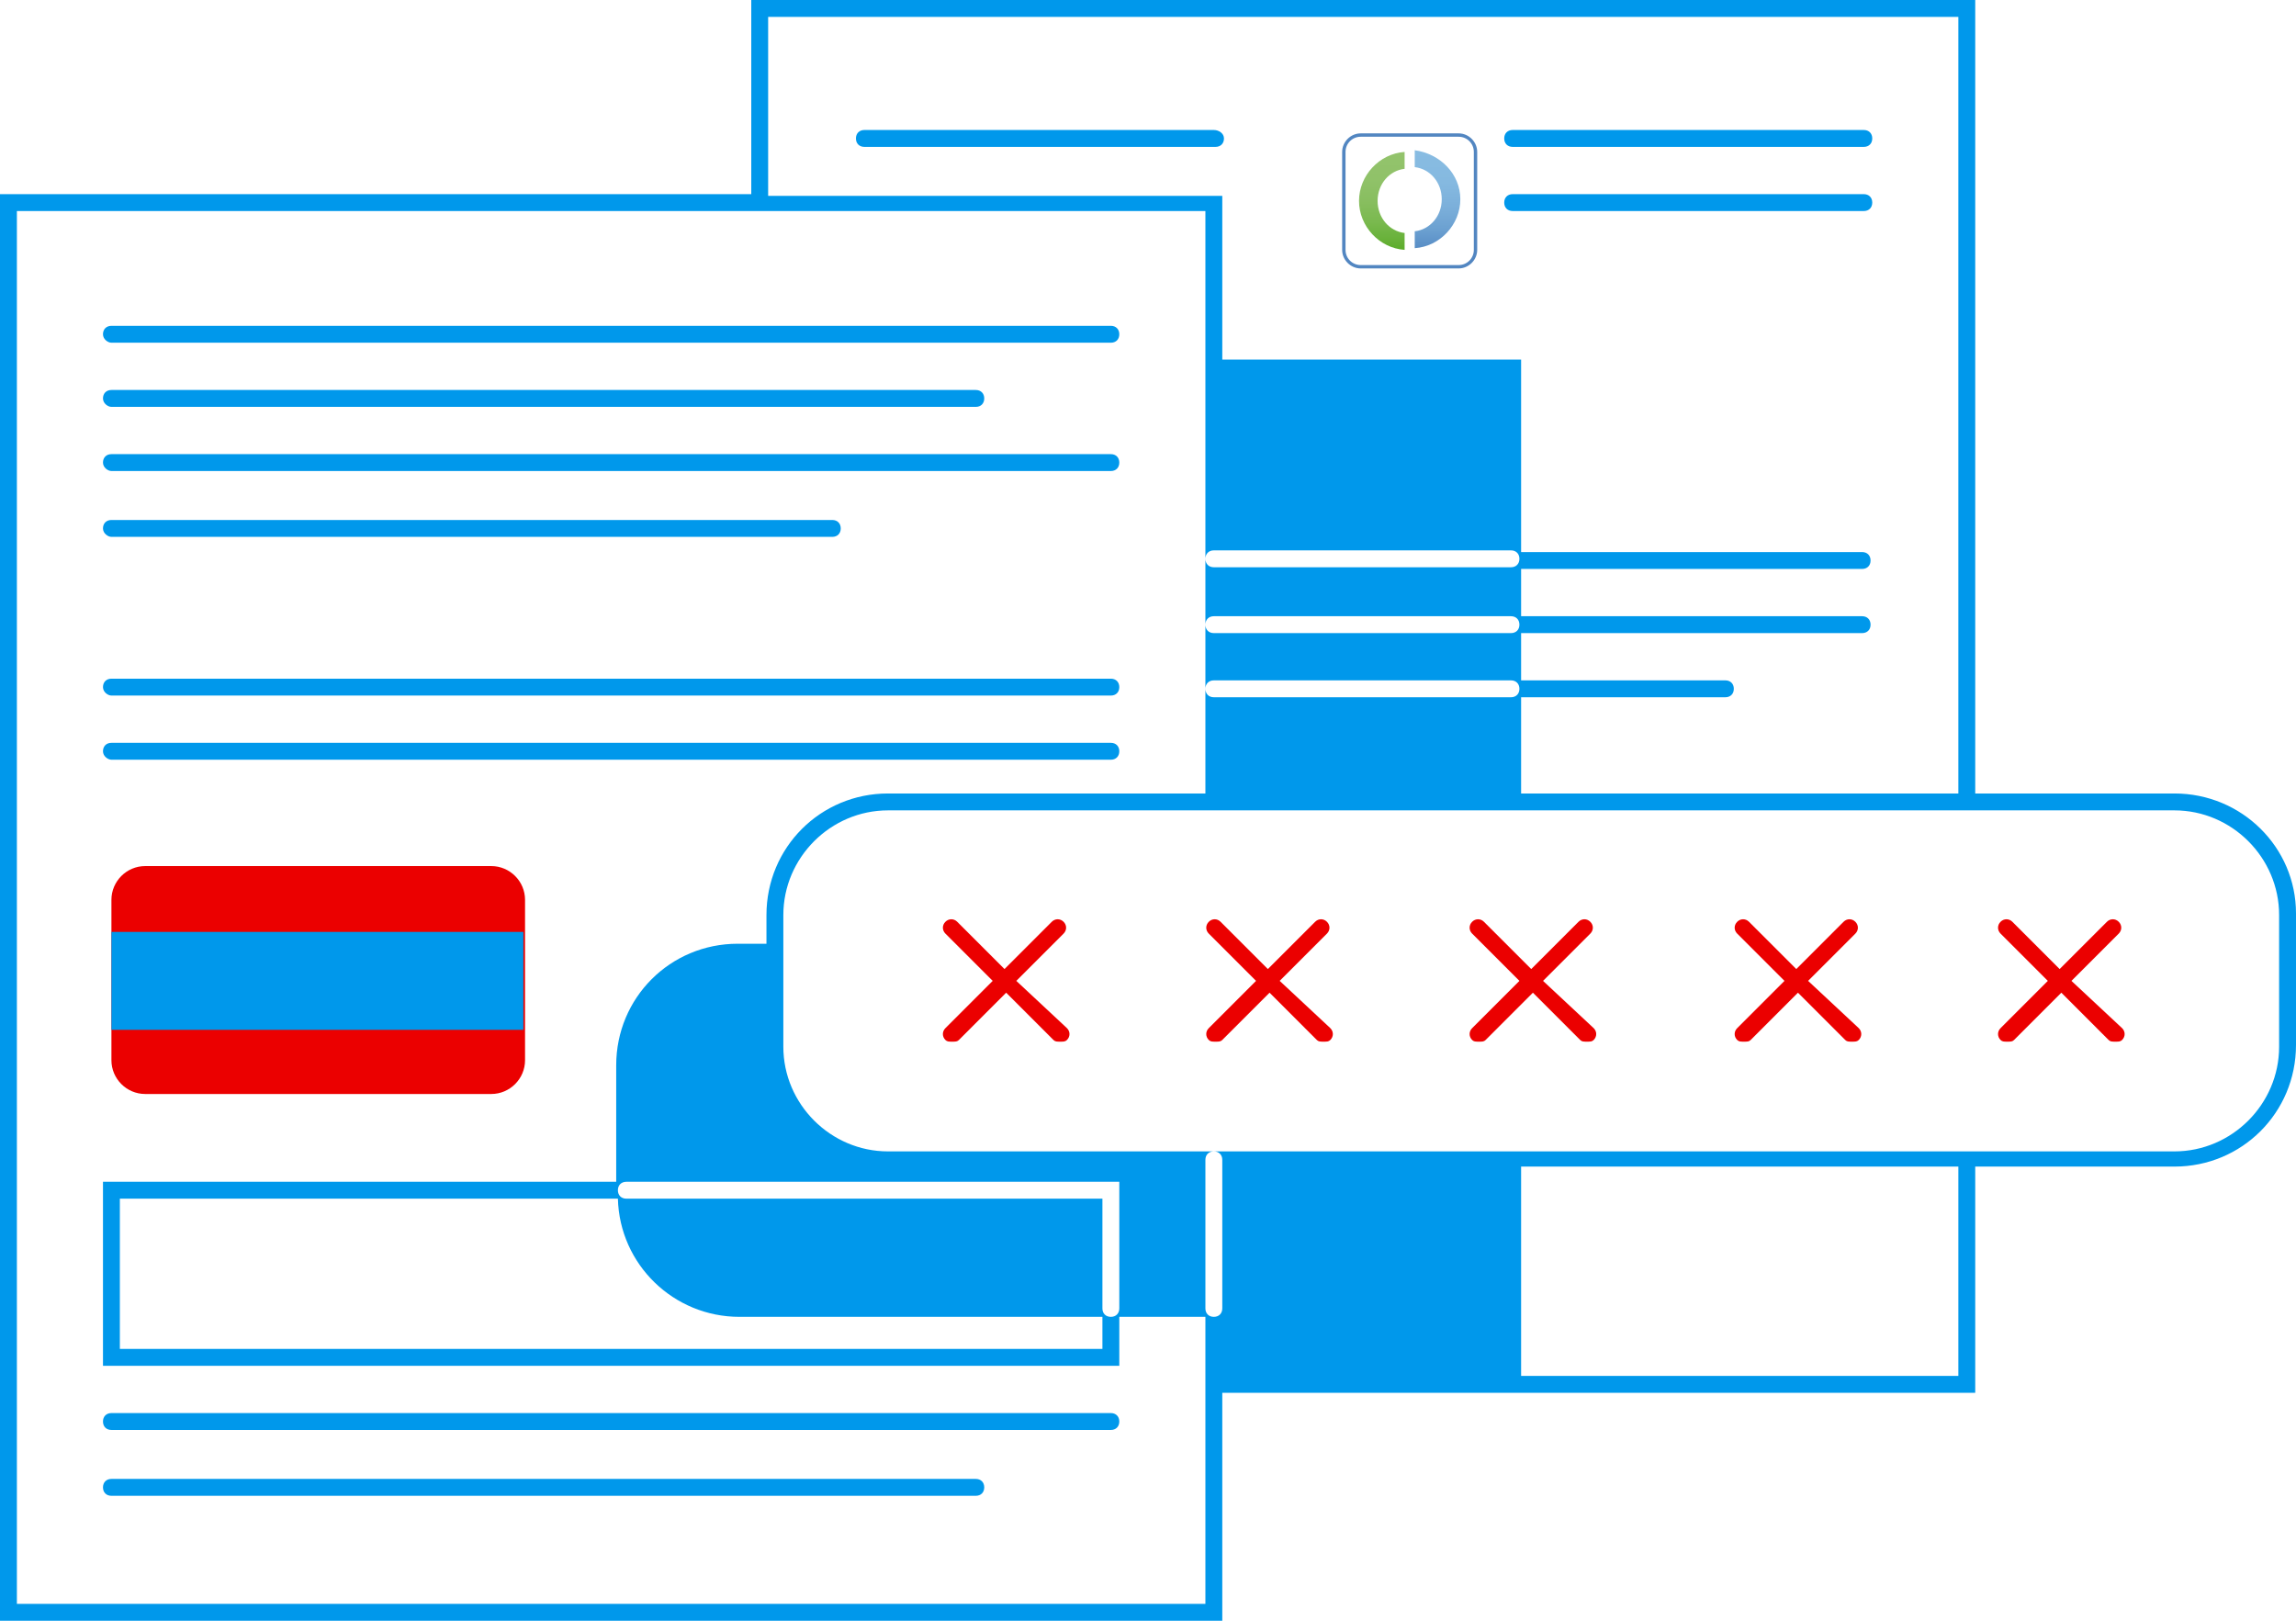 <?xml version="1.0" encoding="utf-8"?>
<!-- Generator: Adobe Illustrator 27.9.0, SVG Export Plug-In . SVG Version: 6.00 Build 0)  -->
<svg version="1.0" xmlns="http://www.w3.org/2000/svg" xmlns:xlink="http://www.w3.org/1999/xlink" x="0px" y="0px"
	 viewBox="0 0 136 96" enable-background="new 0 0 136 96" xml:space="preserve">
<g id="Layer_1">
	<g>
		<g>
			
				<linearGradient id="SVGID_1_" gradientUnits="userSpaceOnUse" x1="85.123" y1="1798.654" x2="85.123" y2="1792.793" gradientTransform="matrix(1 0 0 1 0 -1783.85)">
				<stop  offset="0" style="stop-color:#568BC4"/>
				<stop  offset="0.191" style="stop-color:#6A9FD0"/>
				<stop  offset="0.424" style="stop-color:#7BAFDA"/>
				<stop  offset="0.681" style="stop-color:#85B9E0"/>
				<stop  offset="1" style="stop-color:#88BCE2"/>
			</linearGradient>
			<path fill="url(#SVGID_1_)" d="M83.8,8.9v1c0.9,0.1,1.6,0.9,1.6,1.9s-0.7,1.8-1.6,1.9v1c1.5-0.1,2.7-1.4,2.7-2.9
				S85.3,9.1,83.8,8.9z"/>
		</g>
		<g>
			
				<linearGradient id="SVGID_00000026859352633637777980000015207719438449194387_" gradientUnits="userSpaceOnUse" x1="81.899" y1="1798.654" x2="81.899" y2="1792.793" gradientTransform="matrix(1 0 0 1 0 -1783.85)">
				<stop  offset="0" style="stop-color:#5BAC2A"/>
				<stop  offset="8.199999e-02" style="stop-color:#65B036"/>
				<stop  offset="0.278" style="stop-color:#79B94E"/>
				<stop  offset="0.487" style="stop-color:#88BE5F"/>
				<stop  offset="0.716" style="stop-color:#90C269"/>
				<stop  offset="1" style="stop-color:#93C36C"/>
			</linearGradient>
			<path fill="url(#SVGID_00000026859352633637777980000015207719438449194387_)" d="M83.2,13.8c-0.9-0.1-1.6-0.9-1.6-1.9
				s0.7-1.8,1.6-1.9v-1c-1.5,0.1-2.7,1.4-2.7,2.9s1.2,2.8,2.7,2.9V13.8z"/>
		</g>
		<path fill="#5286C1" d="M86.4,15.9h-5.8c-0.6,0-1.1-0.5-1.1-1.1V9c0-0.6,0.5-1.1,1.1-1.1h5.8c0.6,0,1.1,0.5,1.1,1.1v5.8
			C87.5,15.4,87,15.9,86.4,15.9z M80.6,8.1c-0.5,0-0.9,0.4-0.9,0.9v5.8c0,0.5,0.4,0.9,0.9,0.9h5.8c0.5,0,0.9-0.4,0.9-0.9V9
			c0-0.5-0.4-0.9-0.9-0.9H80.6z"/>
	</g>
	<path fill="#EB0000" d="M29.1,64.8H8.6c-1.1,0-2-0.9-2-2v-9.5c0-1.1,0.9-2,2-2h20.5c1.1,0,2,0.9,2,2v9.5
		C31.1,63.9,30.2,64.8,29.1,64.8z"/>
	<rect x="6.6" y="55.2" fill="#0098EB" width="24.4" height="5.8"/>
	<path fill="#0098EB" d="M71.9,7.7H51.2c-0.3,0-0.5,0.2-0.5,0.5s0.2,0.5,0.5,0.5h20.8c0.3,0,0.5-0.2,0.5-0.5S72.2,7.7,71.9,7.7z"/>
	<path fill="#0098EB" d="M89.6,8.7h20.8c0.3,0,0.5-0.2,0.5-0.5s-0.2-0.5-0.5-0.5H89.6c-0.3,0-0.5,0.2-0.5,0.5S89.3,8.7,89.6,8.7z"/>
	<path fill="#0098EB" d="M89.6,12.5h20.8c0.3,0,0.5-0.2,0.5-0.5s-0.2-0.5-0.5-0.5H89.6c-0.3,0-0.5,0.2-0.5,0.5S89.3,12.5,89.6,12.5z
		"/>
	<path fill="#0098EB" d="M6.6,20.3h59.2c0.3,0,0.5-0.2,0.5-0.5s-0.2-0.5-0.5-0.5H6.6c-0.3,0-0.5,0.2-0.5,0.5S6.4,20.3,6.6,20.3z"/>
	<path fill="#0098EB" d="M6.6,24.1h51.2c0.3,0,0.5-0.2,0.5-0.5s-0.2-0.5-0.5-0.5H6.6c-0.3,0-0.5,0.2-0.5,0.5S6.4,24.1,6.6,24.1z"/>
	<path fill="#0098EB" d="M6.6,27.9h59.2c0.3,0,0.5-0.2,0.5-0.5s-0.2-0.5-0.5-0.5H6.6c-0.3,0-0.5,0.2-0.5,0.5S6.4,27.9,6.6,27.9z"/>
	<path fill="#0098EB" d="M6.6,31.8h42.7c0.3,0,0.5-0.2,0.5-0.5s-0.2-0.5-0.5-0.5H6.6c-0.3,0-0.5,0.2-0.5,0.5S6.4,31.8,6.6,31.8z"/>
	<path fill="#0098EB" d="M6.6,41.2h59.2c0.3,0,0.5-0.2,0.5-0.5s-0.2-0.5-0.5-0.5H6.6c-0.3,0-0.5,0.2-0.5,0.5S6.4,41.2,6.6,41.2z"/>
	<path fill="#0098EB" d="M6.6,45h59.2c0.3,0,0.5-0.2,0.5-0.5S66.1,44,65.8,44H6.6c-0.3,0-0.5,0.2-0.5,0.5S6.4,45,6.6,45z"/>
	<path fill="#0098EB" d="M65.8,83.7H6.6c-0.3,0-0.5,0.2-0.5,0.5s0.2,0.5,0.5,0.5h59.2c0.3,0,0.5-0.2,0.5-0.5S66.1,83.7,65.8,83.7z"
		/>
	<path fill="#0098EB" d="M57.8,87.6H6.6c-0.3,0-0.5,0.2-0.5,0.5s0.2,0.5,0.5,0.5h51.2c0.3,0,0.5-0.2,0.5-0.5S58.1,87.6,57.8,87.6z"
		/>
	<path fill="#0098EB" d="M128.8,47H117V0H44.5v11.5H0V96h72.4V82.5h17.7H117V69.1h11.8c4,0,7.2-3.2,7.2-7.2v-7.8
		C136,50.2,132.8,47,128.8,47z M45.5,1H116v46H90.1v-5.7h12.1c0.3,0,0.5-0.2,0.5-0.5s-0.2-0.5-0.5-0.5H90.1v-2.8h20.2
		c0.3,0,0.5-0.2,0.5-0.5s-0.2-0.5-0.5-0.5H90.1v-2.8h20.2c0.3,0,0.5-0.2,0.5-0.5s-0.2-0.5-0.5-0.5H90.1V21.3H72.4v-9.7H45.5V1z
		 M71.4,82.5V95H1V12.5h70.4v8.7v11.9c0-0.3,0.2-0.5,0.5-0.5h17.6c0.3,0,0.5,0.2,0.5,0.5s-0.2,0.5-0.5,0.5H71.9
		c-0.3,0-0.5-0.2-0.5-0.5V37c0-0.3,0.2-0.5,0.5-0.5h17.6c0.3,0,0.5,0.2,0.5,0.5s-0.2,0.5-0.5,0.5H71.9c-0.3,0-0.5-0.2-0.5-0.5v3.8
		c0-0.3,0.2-0.5,0.5-0.5h17.6c0.3,0,0.5,0.2,0.5,0.5s-0.2,0.5-0.5,0.5H71.9c-0.3,0-0.5-0.2-0.5-0.5V47H52.6c-4,0-7.2,3.2-7.2,7.2
		v1.7h-1.7c-4,0-7.2,3.2-7.2,7.2V70H6.1v10.9h60.2V78h5.1V82.5z M37.1,71c-0.3,0-0.5-0.2-0.5-0.5s0.2-0.5,0.5-0.5h29.2v7.5
		c0,0.3-0.2,0.5-0.5,0.5s-0.5-0.2-0.5-0.5V71H37.1z M65.3,78v1.9H7.1V71h29.5c0.1,3.9,3.3,7,7.2,7H65.3z M116,81.5H90.1V69.1H116
		V81.5z M135,62c0,3.4-2.8,6.2-6.2,6.2H90.1H72.4h-0.5c0.3,0,0.5,0.2,0.5,0.5v8.8c0,0.3-0.2,0.5-0.5,0.5s-0.5-0.2-0.5-0.5v-8.8
		c0-0.3,0.2-0.5,0.5-0.5h-0.5H52.6c-3.4,0-6.2-2.8-6.2-6.2v-6.1v-1.7c0-3.4,2.8-6.2,6.2-6.2h18.8h18.7h38.7c3.4,0,6.2,2.8,6.2,6.2
		V62z"/>
</g>
<g id="Layer_2">
	<path fill="#EB0000" d="M122.7,58.1l2.8-2.8c0.2-0.2,0.2-0.5,0-0.7s-0.5-0.2-0.7,0l-2.8,2.8l-2.8-2.8c-0.2-0.2-0.5-0.2-0.7,0
		s-0.2,0.5,0,0.7l2.8,2.8l-2.8,2.8c-0.2,0.2-0.2,0.5,0,0.7c0.1,0.1,0.2,0.1,0.4,0.1s0.3,0,0.4-0.1l2.8-2.8l2.8,2.8
		c0.1,0.1,0.2,0.1,0.4,0.1s0.3,0,0.4-0.1c0.2-0.2,0.2-0.5,0-0.7L122.7,58.1z"/>
	<path fill="#EB0000" d="M107.1,58.1l2.8-2.8c0.2-0.2,0.2-0.5,0-0.7s-0.5-0.2-0.7,0l-2.8,2.8l-2.8-2.8c-0.2-0.2-0.5-0.2-0.7,0
		s-0.2,0.5,0,0.7l2.8,2.8l-2.8,2.8c-0.2,0.2-0.2,0.5,0,0.7c0.1,0.1,0.2,0.1,0.4,0.1s0.3,0,0.4-0.1l2.8-2.8l2.8,2.8
		c0.1,0.1,0.2,0.1,0.4,0.1s0.3,0,0.4-0.1c0.2-0.2,0.2-0.5,0-0.7L107.1,58.1z"/>
	<path fill="#EB0000" d="M91.4,58.1l2.8-2.8c0.2-0.2,0.2-0.5,0-0.7s-0.5-0.2-0.7,0l-2.8,2.8l-2.8-2.8c-0.2-0.2-0.5-0.2-0.7,0
		s-0.2,0.5,0,0.7l2.8,2.8l-2.8,2.8c-0.2,0.2-0.2,0.5,0,0.7c0.1,0.1,0.2,0.1,0.4,0.1s0.3,0,0.4-0.1l2.8-2.8l2.8,2.8
		c0.1,0.1,0.2,0.1,0.4,0.1s0.3,0,0.4-0.1c0.2-0.2,0.2-0.5,0-0.7L91.4,58.1z"/>
	<path fill="#EB0000" d="M75.8,58.1l2.8-2.8c0.2-0.2,0.2-0.5,0-0.7s-0.5-0.2-0.7,0l-2.8,2.8l-2.8-2.8c-0.2-0.2-0.5-0.2-0.7,0
		s-0.2,0.5,0,0.7l2.8,2.8l-2.8,2.8c-0.2,0.2-0.2,0.5,0,0.7c0.1,0.1,0.2,0.1,0.4,0.1s0.3,0,0.4-0.1l2.8-2.8l2.8,2.8
		c0.1,0.1,0.2,0.1,0.4,0.1s0.3,0,0.4-0.1c0.2-0.2,0.2-0.5,0-0.7L75.8,58.1z"/>
	<path fill="#EB0000" d="M60.2,58.1l2.8-2.8c0.2-0.2,0.2-0.5,0-0.7s-0.5-0.2-0.7,0l-2.8,2.8l-2.8-2.8c-0.2-0.2-0.5-0.2-0.7,0
		s-0.2,0.5,0,0.7l2.8,2.8L56,60.9c-0.2,0.2-0.2,0.5,0,0.7c0.1,0.1,0.2,0.1,0.4,0.1s0.3,0,0.4-0.1l2.8-2.8l2.8,2.8
		c0.1,0.1,0.2,0.1,0.4,0.1s0.3,0,0.4-0.1c0.2-0.2,0.2-0.5,0-0.7L60.2,58.1z"/>
</g>
</svg>

